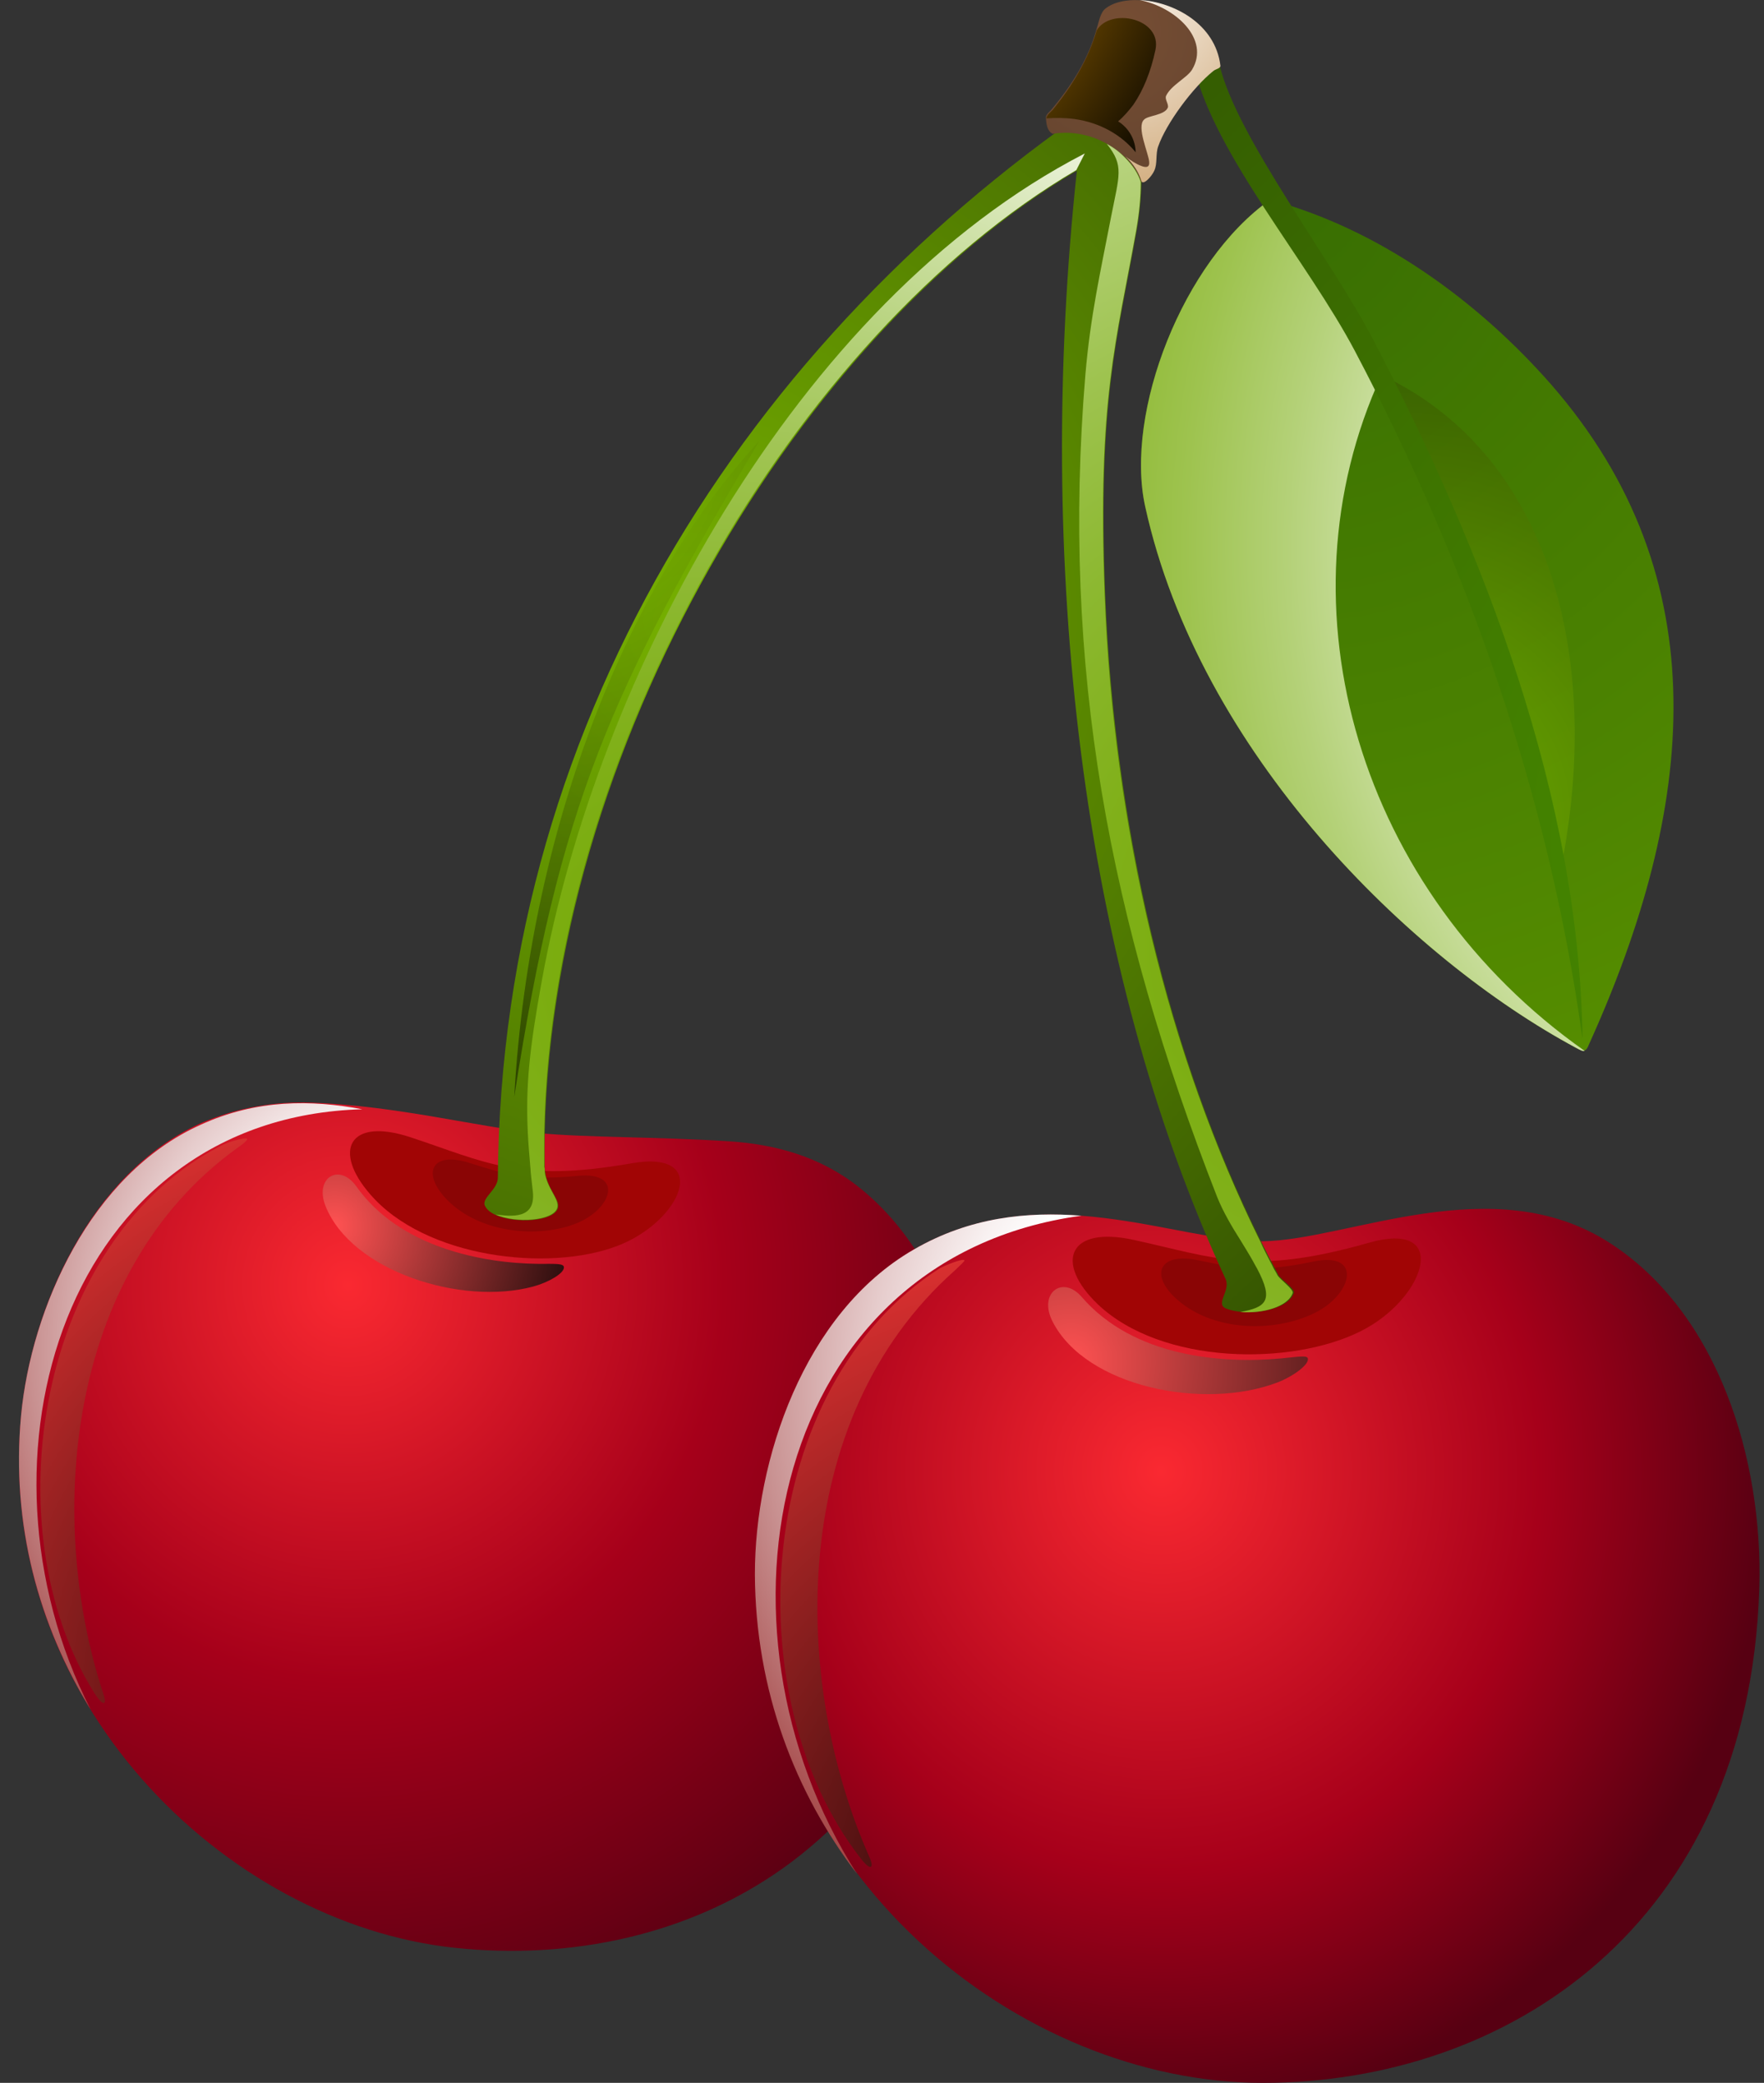 <svg width="61" height="72" viewBox="0 0 61 72" fill="none" xmlns="http://www.w3.org/2000/svg">
<rect x="0" y="0" width="61" height="72" fill="#333333" stroke="none"/>
<path fill-rule="evenodd" clip-rule="evenodd" d="M0.729 48.931C-0.189 58.738 7.781 66.489 15.732 67.332C23.702 68.175 32.121 63.94 33.528 52.879C34.055 48.685 33.079 43.73 29.699 41.036C28.351 39.967 26.788 39.556 25.226 39.453C22.686 39.289 20.322 39.33 18.584 39.165C16.611 38.98 13.739 38.22 10.77 38.117C9.539 38.076 8.25 38.261 6.921 38.836C3.131 40.563 1.08 45.21 0.729 48.931Z" fill="url(#paint0_radial_27_24939)"/>
<path fill-rule="evenodd" clip-rule="evenodd" d="M14.189 39.31C12.06 38.611 11.493 39.783 12.802 41.284C14.697 43.483 18.955 43.977 21.339 43.072C23.566 42.229 24.64 39.721 21.827 40.215C17.94 40.893 16.807 40.173 14.189 39.31Z" fill="#A10505"/>
<path fill-rule="evenodd" clip-rule="evenodd" d="M16.22 40.195C14.989 39.804 14.599 40.482 15.341 41.346C16.435 42.6 18.506 42.826 19.873 42.312C21.182 41.819 21.592 40.483 19.971 40.647C18.291 40.811 17.568 40.626 16.22 40.195Z" fill="#8A0505"/>
<path fill-rule="evenodd" clip-rule="evenodd" d="M11.258 41.695C12.156 43.936 15.946 45.149 18.447 44.47C18.974 44.326 19.501 44.018 19.501 43.812C19.501 43.669 19.228 43.689 18.622 43.689C16.708 43.669 13.817 43.134 12.312 40.996C11.726 40.194 10.867 40.708 11.258 41.695Z" fill="url(#paint1_radial_27_24939)"/>
<path fill-rule="evenodd" clip-rule="evenodd" d="M43.92 6.908C40.912 9.026 38.88 14.248 39.603 17.517C41.479 26.029 48.765 33.142 54.508 36.226C54.626 36.288 54.723 36.35 54.801 36.308C54.86 36.288 54.899 36.226 54.938 36.123C58.65 27.941 59.47 19.984 53.649 13.302C51.148 10.444 47.71 7.915 43.92 6.908Z" fill="url(#paint2_radial_27_24939)"/>
<path opacity="0.5" fill-rule="evenodd" clip-rule="evenodd" d="M53.923 30.285C55.427 23.212 53.845 15.831 47.789 12.973C50.465 18.093 52.692 24.384 53.923 30.285Z" fill="url(#paint3_radial_27_24939)"/>
<path fill-rule="evenodd" clip-rule="evenodd" d="M54.801 36.329C47.026 30.86 44.077 20.991 47.769 12.973C46.558 10.67 45.249 8.594 43.92 6.908C40.912 9.026 38.88 14.248 39.603 17.517C41.479 26.029 48.765 33.142 54.508 36.226C54.626 36.288 54.723 36.349 54.801 36.329Z" fill="url(#paint4_radial_27_24939)"/>
<path fill-rule="evenodd" clip-rule="evenodd" d="M42.182 2.281C42.788 4.769 46.05 8.984 47.496 11.759C51.324 19.12 54.606 27.529 54.724 35.917C53.571 27.529 50.758 19.531 46.851 12.13C45.21 9.025 42.026 5.365 41.303 2.364L42.182 2.281Z" fill="url(#paint5_radial_27_24939)"/>
<path fill-rule="evenodd" clip-rule="evenodd" d="M3.131 59.089C-1.303 50.413 2.272 38.632 12.528 38.344C10.769 38.015 8.875 37.995 6.941 38.879C3.131 40.585 1.08 45.231 0.728 48.932C0.377 52.715 1.354 56.19 3.131 59.089Z" fill="url(#paint6_radial_27_24939)"/>
<path fill-rule="evenodd" clip-rule="evenodd" d="M7.742 39.556C1.295 42.764 -0.326 52.817 3.268 58.533C3.6 59.047 3.698 58.903 3.581 58.574C1.608 52.612 2.213 43.997 8.21 39.68C8.425 39.536 8.562 39.413 8.543 39.371C8.523 39.289 7.859 39.495 7.742 39.556Z" fill="url(#paint7_radial_27_24939)"/>
<path fill-rule="evenodd" clip-rule="evenodd" d="M26.124 54.421C26.163 64.784 35.266 72 43.666 72C52.066 72 60.466 66.613 60.837 54.915C60.974 50.474 59.431 45.375 55.641 42.949C51.617 40.379 46.635 42.867 43.666 42.908C40.697 42.949 36.047 40.626 31.593 43.196C27.784 45.416 26.104 50.494 26.124 54.421Z" fill="url(#paint8_radial_27_24939)"/>
<path fill-rule="evenodd" clip-rule="evenodd" d="M39.232 42.866C36.927 42.352 36.458 43.647 37.962 45.086C40.17 47.183 44.663 47.224 47.066 46.011C49.312 44.881 50.191 42.126 47.3 42.969C43.315 44.099 42.045 43.483 39.232 42.866Z" fill="#A10505"/>
<path fill-rule="evenodd" clip-rule="evenodd" d="M41.439 43.566C40.111 43.278 39.759 44.038 40.638 44.861C41.908 46.053 44.096 46.074 45.483 45.375C46.792 44.717 47.105 43.257 45.425 43.607C43.666 43.977 42.885 43.874 41.439 43.566Z" fill="#8A0505"/>
<path fill-rule="evenodd" clip-rule="evenodd" d="M29.64 64.783C24.131 56.189 26.69 43.483 37.395 42.024C35.52 41.88 33.547 42.065 31.594 43.196C27.784 45.395 26.104 50.494 26.104 54.421C26.124 58.43 27.491 61.967 29.64 64.783Z" fill="url(#paint9_radial_27_24939)"/>
<path fill-rule="evenodd" clip-rule="evenodd" d="M32.512 43.833C26.085 47.924 25.401 58.615 29.738 64.208C30.128 64.722 30.226 64.557 30.07 64.208C27.393 58.184 27.179 49.096 33.02 43.915C33.215 43.73 33.371 43.586 33.352 43.566C33.293 43.483 32.629 43.771 32.512 43.833Z" fill="url(#paint10_radial_27_24939)"/>
<path fill-rule="evenodd" clip-rule="evenodd" d="M36.399 45.684C37.551 47.945 41.634 48.767 44.193 47.781C44.721 47.575 45.248 47.184 45.228 46.979C45.228 46.835 44.935 46.897 44.291 46.958C42.279 47.143 39.212 46.917 37.414 44.841C36.75 44.059 35.891 44.697 36.399 45.684Z" fill="url(#paint11_radial_27_24939)"/>
<path d="M16.767 41.675C16.649 41.408 17.216 41.12 17.216 40.709C17.333 24.549 26.3 11.082 38.959 2.899C39.486 4.38 39.623 6.189 39.31 7.957C38.626 11.781 37.962 13.816 38.216 20.519C38.548 29.072 40.639 37.44 44.213 44.08C44.291 44.224 44.799 44.553 44.741 44.697C44.526 45.314 43.119 45.52 42.397 45.232C42.006 45.067 42.572 44.615 42.377 44.204C37.357 33.369 35.794 19.347 37.239 5.901C27.316 11.74 18.603 26.687 18.837 40.359C18.857 41.079 19.404 41.449 19.287 41.778C19.072 42.353 17.04 42.312 16.767 41.675Z" fill="url(#paint12_radial_27_24939)"/>
<path fill-rule="evenodd" clip-rule="evenodd" d="M36.401 4.626C37.944 4.379 39.214 5.469 39.448 6.25C39.507 6.435 39.819 6.085 39.898 5.9C40.015 5.654 39.937 5.325 40.034 5.057C40.308 4.276 41.226 3.022 41.949 2.446C42.027 2.385 42.203 2.364 42.183 2.261C41.949 0.267 39.194 -0.453 38.237 0.288C38.042 0.432 38.003 0.76 37.925 0.987C37.651 2.015 37.084 2.919 36.381 3.762C36.303 3.865 36.166 3.947 36.166 4.071C36.186 4.297 36.205 4.523 36.401 4.626Z" fill="url(#paint13_radial_27_24939)"/>
<path fill-rule="evenodd" clip-rule="evenodd" d="M39.955 1.727C40.189 0.637 38.411 0.247 37.923 1.049C37.63 2.056 37.083 2.961 36.399 3.804C36.321 3.886 36.204 3.968 36.184 4.091C36.517 4.071 36.829 4.071 37.142 4.112C38.04 4.235 38.783 4.667 39.271 5.263C39.271 4.996 39.154 4.503 38.665 4.194C38.861 4.03 39.036 3.824 39.193 3.619C39.544 3.105 39.798 2.467 39.955 1.727Z" fill="url(#paint14_radial_27_24939)"/>
<path fill-rule="evenodd" clip-rule="evenodd" d="M39.564 4.133C39.29 4.379 39.72 5.304 39.739 5.592C39.759 5.798 39.622 5.798 39.466 5.736C39.29 5.674 39.075 5.531 38.919 5.407C39.212 5.675 39.388 5.983 39.466 6.25C39.525 6.435 39.837 6.086 39.915 5.901C40.032 5.654 39.954 5.325 40.052 5.058C40.325 4.276 41.244 3.022 41.966 2.447C42.044 2.385 42.22 2.364 42.201 2.262C42.025 0.822 40.579 0.062 39.407 0C40.657 0.247 41.849 1.357 41.224 2.405C41.048 2.693 40.501 2.94 40.325 3.31C40.267 3.433 40.423 3.598 40.384 3.721C40.267 3.989 39.7 3.989 39.564 4.133Z" fill="url(#paint15_radial_27_24939)"/>
<path fill-rule="evenodd" clip-rule="evenodd" d="M18.74 33.882C18.31 36.246 18.173 37.521 18.252 39.166C18.271 39.557 18.31 39.988 18.349 40.461C18.349 40.544 18.369 40.626 18.369 40.687C18.388 40.852 18.408 41.037 18.427 41.201C18.525 42.168 17.665 42.044 17.138 41.983C17.822 42.291 19.131 42.209 19.267 41.757C19.345 41.489 19.013 41.181 18.877 40.708C18.857 40.646 18.837 40.564 18.837 40.482C18.837 40.441 18.837 40.379 18.818 40.338C18.818 39.968 18.818 39.598 18.818 39.207C19.052 25.843 27.55 11.554 37.22 5.88C37.318 5.695 37.415 5.489 37.513 5.304C27.472 10.485 20.615 23.5 18.74 33.882Z" fill="url(#paint16_radial_27_24939)"/>
<path fill-rule="evenodd" clip-rule="evenodd" d="M38.275 4.975C38.881 5.736 38.705 6.044 38.412 7.545C38.06 9.375 37.709 10.896 37.533 12.952C36.693 23.026 38.353 31.826 42.085 41.366C42.3 41.9 42.593 42.394 42.905 42.887C43.042 43.113 43.198 43.36 43.335 43.607C43.354 43.648 43.394 43.709 43.413 43.751C43.433 43.792 43.452 43.812 43.472 43.853C44.058 44.964 43.784 45.19 42.886 45.354C43.628 45.416 44.527 45.19 44.702 44.696C44.742 44.573 44.253 44.223 44.175 44.08C44.136 43.997 44.077 43.915 44.038 43.833C43.999 43.751 43.96 43.668 43.921 43.607C43.804 43.38 43.687 43.154 43.589 42.928C40.385 36.472 38.49 28.577 38.197 20.518C37.943 13.816 38.607 11.78 39.291 7.956C39.389 7.401 39.447 6.846 39.447 6.291C39.369 6.023 39.174 5.715 38.901 5.448C38.725 5.263 38.51 5.098 38.275 4.975Z" fill="url(#paint17_radial_27_24939)"/>
<path opacity="0.5" fill-rule="evenodd" clip-rule="evenodd" d="M17.783 37.912C18.33 28.27 21.925 19.902 26.262 15.235C21.104 23.931 19.366 27.756 17.783 37.912Z" fill="url(#paint18_radial_27_24939)"/>
<defs>
<radialGradient id="paint0_radial_27_24939" cx="0" cy="0" r="1" gradientUnits="userSpaceOnUse" gradientTransform="translate(12.057 44.436) scale(25.29 26.616)">
<stop stop-color="#FA2931"/>
<stop offset="0.513" stop-color="#A6001A"/>
<stop offset="1" stop-color="#570012"/>
</radialGradient>
<radialGradient id="paint1_radial_27_24939" cx="0" cy="0" r="1" gradientUnits="userSpaceOnUse" gradientTransform="translate(11.561 42.387) scale(9.829 10.345)">
<stop stop-color="#FF5252"/>
<stop offset="1"/>
</radialGradient>
<radialGradient id="paint2_radial_27_24939" cx="0" cy="0" r="1" gradientUnits="userSpaceOnUse" gradientTransform="translate(44.743 6.852) scale(33.595 35.357)">
<stop stop-color="#386E02"/>
<stop offset="1" stop-color="#599100"/>
</radialGradient>
<radialGradient id="paint3_radial_27_24939" cx="0" cy="0" r="1" gradientUnits="userSpaceOnUse" gradientTransform="translate(48.41 28.444) scale(23.845 25.096)">
<stop stop-color="#91D600"/>
<stop offset="1"/>
</radialGradient>
<radialGradient id="paint4_radial_27_24939" cx="0" cy="0" r="1" gradientUnits="userSpaceOnUse" gradientTransform="translate(70.057 18.92) scale(41.694 43.881)">
<stop offset="0.402" stop-color="white"/>
<stop offset="0.44" stop-color="#F0F5E3"/>
<stop offset="0.526" stop-color="#D0E2A9"/>
<stop offset="0.612" stop-color="#B4D178"/>
<stop offset="0.696" stop-color="#9EC34F"/>
<stop offset="0.778" stop-color="#8CB830"/>
<stop offset="0.858" stop-color="#80B019"/>
<stop offset="0.933" stop-color="#79AC0C"/>
<stop offset="1" stop-color="#76AA07"/>
</radialGradient>
<radialGradient id="paint5_radial_27_24939" cx="0" cy="0" r="1" gradientUnits="userSpaceOnUse" gradientTransform="translate(63.669 29.185) scale(48.124 50.648)">
<stop stop-color="#499100"/>
<stop offset="1" stop-color="#2C4701"/>
</radialGradient>
<radialGradient id="paint6_radial_27_24939" cx="0" cy="0" r="1" gradientUnits="userSpaceOnUse" gradientTransform="translate(14.558 46.6) scale(19.996 21.045)">
<stop offset="0.342" stop-color="white"/>
<stop offset="0.403" stop-color="#F8F1F1"/>
<stop offset="0.517" stop-color="#E6CCCC"/>
<stop offset="0.675" stop-color="#C89090"/>
<stop offset="0.866" stop-color="#A03E3E"/>
<stop offset="1" stop-color="#820000"/>
</radialGradient>
<radialGradient id="paint7_radial_27_24939" cx="0" cy="0" r="1" gradientUnits="userSpaceOnUse" gradientTransform="translate(14.284 58.917) scale(23.343 24.568)">
<stop/>
<stop offset="1" stop-color="#FF3838"/>
</radialGradient>
<radialGradient id="paint8_radial_27_24939" cx="0" cy="0" r="1" gradientUnits="userSpaceOnUse" gradientTransform="translate(40.136 50.862) scale(21.1 22.206)">
<stop stop-color="#FA2931"/>
<stop offset="0.625" stop-color="#A6001A"/>
<stop offset="1" stop-color="#570012"/>
</radialGradient>
<radialGradient id="paint9_radial_27_24939" cx="0" cy="0" r="1" gradientUnits="userSpaceOnUse" gradientTransform="translate(42.435 47.918) scale(23.931 25.186)">
<stop offset="0.342" stop-color="white"/>
<stop offset="0.403" stop-color="#F8F1F1"/>
<stop offset="0.517" stop-color="#E6CCCC"/>
<stop offset="0.675" stop-color="#C89090"/>
<stop offset="0.866" stop-color="#A03E3E"/>
<stop offset="1" stop-color="#820000"/>
</radialGradient>
<radialGradient id="paint10_radial_27_24939" cx="0" cy="0" r="1" gradientUnits="userSpaceOnUse" gradientTransform="translate(38.152 65.954) scale(25.603 26.946)">
<stop/>
<stop offset="1" stop-color="#FF3838"/>
</radialGradient>
<radialGradient id="paint11_radial_27_24939" cx="0" cy="0" r="1" gradientUnits="userSpaceOnUse" gradientTransform="translate(37.047 47.072) scale(13.639 14.354)">
<stop stop-color="#FF5252"/>
<stop offset="1"/>
</radialGradient>
<radialGradient id="paint12_radial_27_24939" cx="0" cy="0" r="1" gradientUnits="userSpaceOnUse" gradientTransform="translate(23.796 21.475) scale(45.53 47.919)">
<stop stop-color="#76B000"/>
<stop offset="0.713" stop-color="#314F01"/>
</radialGradient>
<radialGradient id="paint13_radial_27_24939" cx="0" cy="0" r="1" gradientUnits="userSpaceOnUse" gradientTransform="translate(38.575 1.081) scale(9.377 9.869)">
<stop stop-color="#774E34"/>
<stop offset="1" stop-color="#563D2B"/>
</radialGradient>
<radialGradient id="paint14_radial_27_24939" cx="0" cy="0" r="1" gradientUnits="userSpaceOnUse" gradientTransform="translate(29.484 -3.244) scale(13.646 14.362)">
<stop stop-color="#FFAA00"/>
<stop offset="1"/>
</radialGradient>
<radialGradient id="paint15_radial_27_24939" cx="0" cy="0" r="1" gradientUnits="userSpaceOnUse" gradientTransform="translate(38.175 -1.008) scale(8.768 9.227)">
<stop stop-color="white"/>
<stop offset="1" stop-color="#CA9E67"/>
</radialGradient>
<radialGradient id="paint16_radial_27_24939" cx="0" cy="0" r="1" gradientUnits="userSpaceOnUse" gradientTransform="translate(23.844 33.435) scale(32.846 34.569)">
<stop stop-color="#76AA07"/>
<stop offset="0.112" stop-color="#79AC0C"/>
<stop offset="0.238" stop-color="#80B019"/>
<stop offset="0.37" stop-color="#8CB830"/>
<stop offset="0.508" stop-color="#9EC34F"/>
<stop offset="0.648" stop-color="#B4D178"/>
<stop offset="0.792" stop-color="#D0E2A9"/>
<stop offset="0.936" stop-color="#F0F5E3"/>
<stop offset="1" stop-color="white"/>
</radialGradient>
<radialGradient id="paint17_radial_27_24939" cx="0" cy="0" r="1" gradientUnits="userSpaceOnUse" gradientTransform="translate(47.49 32.583) scale(40.599 42.729)">
<stop stop-color="#76AA07"/>
<stop offset="0.112" stop-color="#79AC0C"/>
<stop offset="0.238" stop-color="#80B019"/>
<stop offset="0.37" stop-color="#8CB830"/>
<stop offset="0.508" stop-color="#9EC34F"/>
<stop offset="0.648" stop-color="#B4D178"/>
<stop offset="0.792" stop-color="#D0E2A9"/>
<stop offset="0.936" stop-color="#F0F5E3"/>
<stop offset="1" stop-color="white"/>
</radialGradient>
<radialGradient id="paint18_radial_27_24939" cx="0" cy="0" r="1" gradientUnits="userSpaceOnUse" gradientTransform="translate(18.788 14.992) scale(22.73 23.922)">
<stop stop-color="#91D600"/>
<stop offset="1"/>
</radialGradient>
</defs>
</svg>
